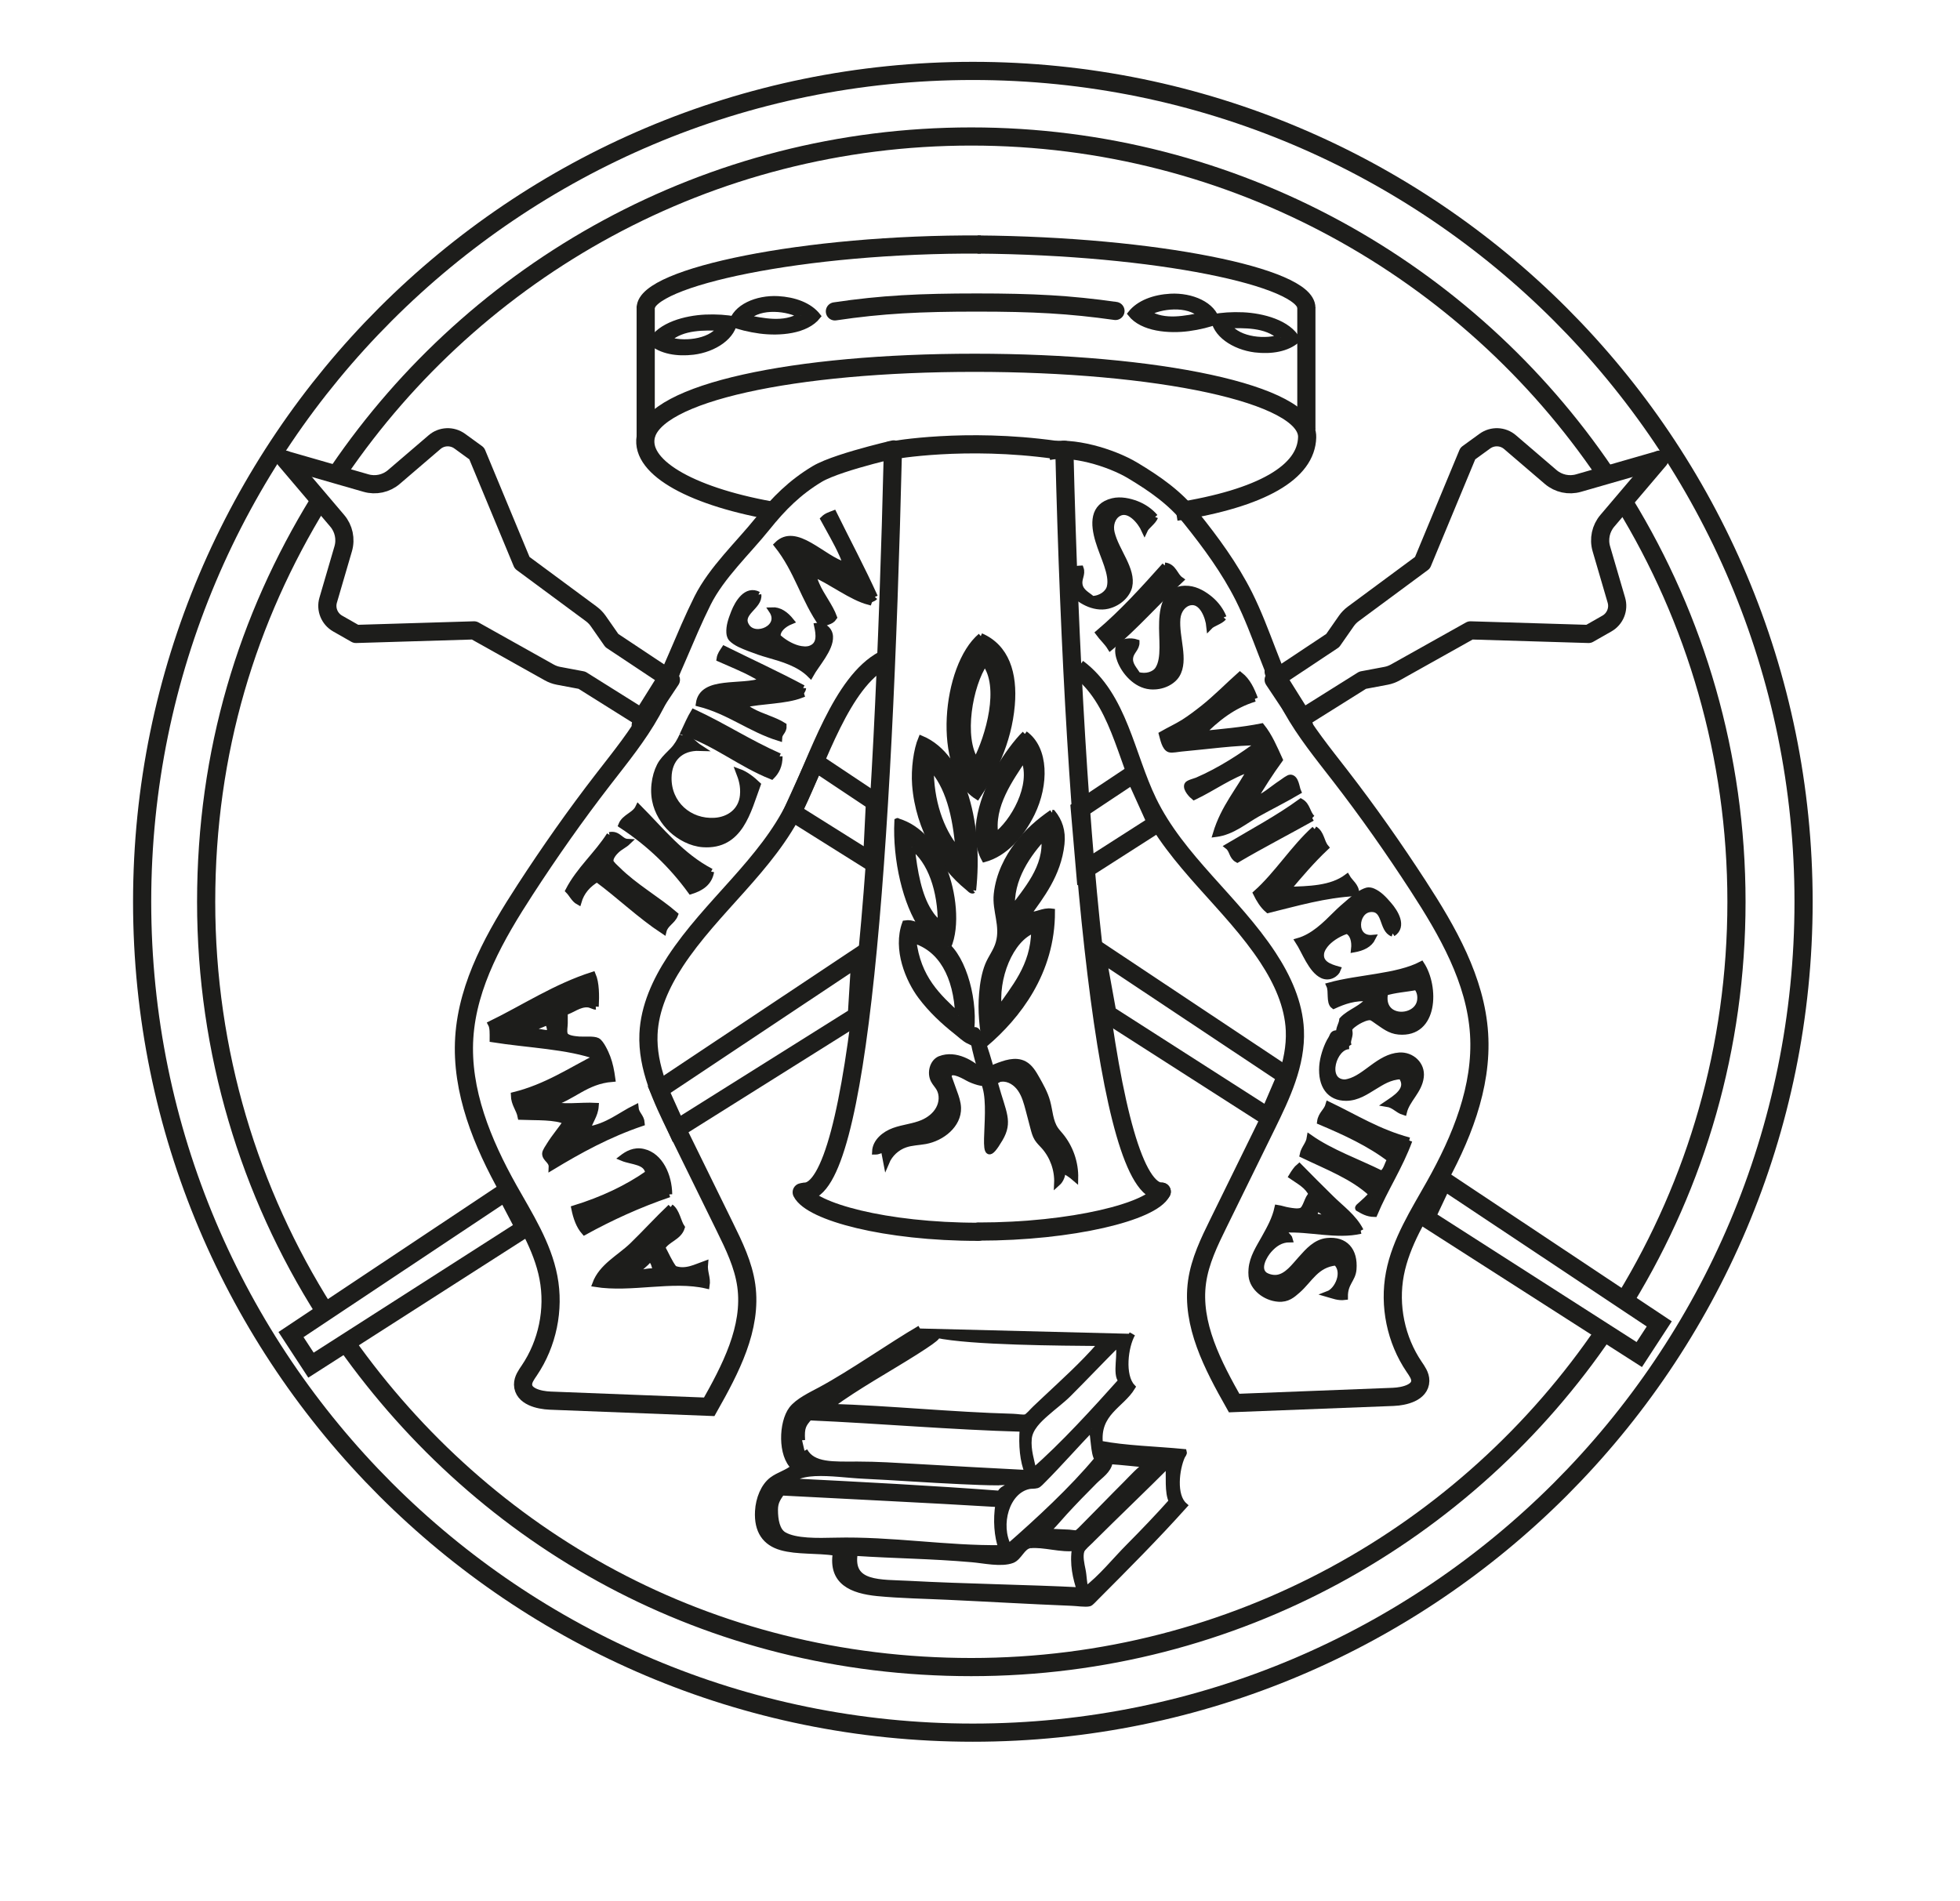 <?xml version="1.0" encoding="UTF-8"?>
<svg id="Livello_1" data-name="Livello 1" xmlns="http://www.w3.org/2000/svg" viewBox="0 0 323.64 313.93">
  <defs>
    <style>
      .cls-1, .cls-2, .cls-3 {
        fill: none;
        stroke-width: 3px;
      }

      .cls-1, .cls-2, .cls-3, .cls-4 {
        stroke: #1d1d1b;
      }

      .cls-1, .cls-3, .cls-4 {
        stroke-miterlimit: 10;
      }

      .cls-2 {
        stroke-linejoin: round;
      }

      .cls-2, .cls-3 {
        stroke-linecap: round;
      }

      .cls-4 {
        fill: #1d1d1b;
      }
    </style>
  </defs>
  <path class="cls-1" d="m297.81,148.92c0,75.78-61.41,137.21-137.17,137.21S23.47,224.7,23.47,148.92,84.88,11.71,160.64,11.71s137.17,61.43,137.17,137.21Z"/>
  <path class="cls-1" d="m53.59,216.49c-12.38-19.54-19.55-42.72-19.55-67.56s6.8-46.82,18.6-66.04c.11-.17.21-.34.31-.51"/>
  <path class="cls-1" d="m265.02,219.76c-22.72,33.52-61.11,55.54-104.64,55.54s-80.33-21.12-103.21-53.47c-.05-.07-.09-.13-.14-.2"/>
  <path class="cls-1" d="m267.83,82.4c.13.21.26.42.39.63,11.74,19.18,18.51,41.75,18.51,65.89s-6.68,46.42-18.29,65.53c-.07.12-.14.23-.21.35"/>
  <path class="cls-1" d="m55.91,77.83c22.74-33.38,61.05-55.29,104.47-55.29s81.96,22.04,104.67,55.59"/>
  <polygon class="cls-1" points="182.87 167.46 180.92 156.7 212.4 177.65 209.46 184.49 182.87 167.46"/>
  <polygon class="cls-1" points="235.43 201.12 238.35 194.92 273.98 218.63 270.68 223.69 235.43 201.12"/>
  <polygon class="cls-1" points="141.48 167.77 142.09 157.79 108.84 179.93 111.76 186.42 141.48 167.77"/>
  <polygon class="cls-1" points="51.35 225.44 48.05 220.39 83.5 196.79 86.66 202.83 51.35 225.44"/>
  <polygon class="cls-1" points="179.16 143.6 178.31 133.68 187.27 127.72 191.02 136.01 179.16 143.6"/>
  <polygon class="cls-1" points="130.84 134.13 134.59 125.85 144.48 132.44 143.99 142.38 130.84 134.13"/>
  <path class="cls-2" d="m110.78,110.93l-4.77,7.62-9.92-6.22-3.88-.73c-.53-.1-1.04-.29-1.51-.55l-12.41-6.95-19.52.59-3.02-1.72c-1.35-.77-2-2.37-1.56-3.86l2.48-8.48c.47-1.61.1-3.35-.99-4.63l-8.57-10.09"/>
  <path class="cls-2" d="m105.8,119.74l4.98-7.48-9.75-6.48-2.26-3.24c-.31-.44-.69-.83-1.12-1.15l-11.44-8.46-7.49-18.04-2.81-2.04c-1.26-.91-2.98-.85-4.16.17l-6.71,5.75c-1.27,1.09-3.01,1.47-4.62,1l-12.72-3.66"/>
  <path class="cls-2" d="m210.31,110.93l4.77,7.62,9.92-6.22,3.88-.73c.53-.1,1.04-.29,1.51-.55l12.41-6.95,19.52.59,3.02-1.72c1.35-.77,2-2.37,1.56-3.86l-2.48-8.48c-.47-1.61-.1-3.35.99-4.63l8.57-10.09"/>
  <path class="cls-2" d="m215.29,119.74l-4.98-7.48,9.75-6.48,2.26-3.24c.31-.44.69-.83,1.12-1.15l11.44-8.46,7.49-18.04,2.81-2.04c1.26-.91,2.98-.85,4.16.17l6.71,5.75c1.27,1.09,3.01,1.47,4.62,1l12.72-3.66"/>
  <line class="cls-1" x1="106.62" y1="72.2" x2="106.62" y2="50.56"/>
  <path class="cls-1" d="m128.51,84.51c-13.9-2.31-22.77-7.15-21.9-12.3,1.24-7.32,24.41-12.3,54.32-12.3s55.09,5.08,54.91,12.3c-.14,5.74-7.41,10.07-21.64,12.3"/>
  <path class="cls-1" d="m215.71,50.83c0-5.03-24.78-10.22-54.29-10.45"/>
  <line class="cls-1" x1="215.71" y1="70.98" x2="215.71" y2="50.74"/>
  <path class="cls-1" d="m106.62,50.87c0-5.03,25.98-10.66,55.34-10.49"/>
  <path class="cls-4" d="m110.29,56.09c2.18.84,6.88.62,8.65-1.92-.02-.04.01-.05,0-.08-2.46,0-6.25-.26-8.66,2m11.01-3.33c-.13,2.79-3.39,4.9-6.81,5.32-2.68.32-5.29-.11-6.98-1.61,1.49-2.78,5.75-3.87,8.97-4.02,1.74-.08,3.63.04,4.82.31"/>
  <path class="cls-4" d="m132.23,52.09c-2-1.21-6.67-1.81-8.85.37,0,.04-.02.05-.02.08,2.42.42,6.11,1.35,8.87-.45m-11.42,1.35c.62-2.72,4.2-4.22,7.64-4.04,2.69.15,5.19,1.03,6.58,2.81-1.95,2.47-6.34,2.8-9.53,2.38-1.73-.23-3.56-.68-4.69-1.15"/>
  <path class="cls-4" d="m211.45,55.7c-2.4-2.26-6.19-1.99-8.66-2,0,.03.02.04,0,.09,1.76,2.53,6.47,2.76,8.65,1.92m-11.01-3.33c1.19-.27,3.07-.39,4.82-.31,3.22.15,7.48,1.24,8.97,4.02-1.68,1.5-4.3,1.93-6.98,1.61-3.42-.43-6.68-2.53-6.81-5.32"/>
  <path class="cls-4" d="m189.51,51.69c2.76,1.8,6.45.88,8.87.45,0-.03-.03-.04-.02-.08-2.18-2.18-6.85-1.58-8.85-.37m11.42,1.35c-1.13.47-2.96.92-4.69,1.15-3.19.42-7.58.09-9.53-2.38,1.39-1.77,3.89-2.66,6.58-2.81,3.44-.18,7.02,1.32,7.64,4.04"/>
  <path class="cls-3" d="m137.86,51.42c7.77-1.16,14.13-1.46,23.44-1.46s15.33.32,22.89,1.39"/>
  <path class="cls-3" d="m175.75,74.28c1.63,67.32,7.16,122.51,16.08,122.51"/>
  <path class="cls-3" d="m147.44,74.35c-1.63,67.32-5.67,122.44-14.58,122.44"/>
  <path class="cls-3" d="m132.38,196.89c1.63,3.2,13.77,6.53,29.16,6.53"/>
  <path class="cls-3" d="m191.83,196.79c-1.61,3.3-14.84,6.59-30.24,6.59"/>
  <path class="cls-3" d="m147.44,74.35s11.86-2.15,26.77-.07"/>
  <path class="cls-1" d="m146.7,74.41c4.29-.93-8.1,1.66-11.77,3.87-3.67,2.21-6.32,4.85-9,8.19-3.27,4.07-7.57,8.04-9.92,12.71-2.98,5.96-5.19,12.45-8.43,18.28-2.24,4.03-5.18,7.62-8,11.27-4.54,5.87-8.81,11.95-12.85,18.17-4.86,7.48-9.5,15.55-10.07,24.45-.56,8.83,2.99,17.41,7.32,25.13,2.61,4.65,5.58,9.26,6.58,14.49,1.01,5.27-.16,10.92-3.17,15.36-.48.71-1.03,1.46-1.02,2.32.03,1.93,2.56,2.57,4.48,2.65,8.75.34,17.5.68,26.26,1.02,3.49-6.19,7.1-12.98,6.12-20.02-.48-3.43-2.02-6.6-3.55-9.71l-7.93-16.16c-2.43-4.95-4.91-10.17-4.67-15.67.19-4.31,2.07-8.39,4.43-12,5.95-9.07,15.11-15.91,19.84-25.67,3.68-7.6,7.61-20.47,14.54-24.13"/>
  <path class="cls-1" d="m173.06,74.5c3.84-.88,10.35,1.01,14.02,3.22,3.67,2.21,6.91,4.46,9.59,7.8,3.27,4.07,6.38,8.31,8.73,12.98,2.98,5.96,4.67,12.52,7.91,18.34,2.24,4.03,5.18,7.62,8,11.27,4.54,5.87,8.81,11.95,12.85,18.17,4.86,7.48,9.5,15.55,10.07,24.45.56,8.83-2.98,17.41-7.32,25.13-2.61,4.65-5.58,9.26-6.58,14.49-1,5.27.16,10.92,3.17,15.36.48.71,1.03,1.46,1.02,2.32-.03,1.92-2.56,2.57-4.48,2.65-8.75.34-17.5.68-26.26,1.02-3.49-6.19-7.1-12.98-6.12-20.02.48-3.43,2.02-6.6,3.55-9.71l7.93-16.16c2.43-4.95,4.91-10.17,4.67-15.67-.19-4.31-2.07-8.39-4.43-11.99-5.95-9.07-15.11-15.91-19.84-25.67-3.68-7.6-4.83-17.09-11.6-22.14"/>
  <path class="cls-4" d="m164.38,138.01c2.88-2.09,6.48-8.27,4.71-12.62-.07-.01-.05-.06-.1-.08-2.03,3.15-5.51,7.77-4.61,12.7m4.86-16.81c3.45,2.47,3.44,8.38,1.15,13.09-1.81,3.69-4.52,6.67-7.83,7.57-2.31-4.19-.18-10.54,2.29-14.76,1.34-2.29,3.05-4.6,4.38-5.9"/>
  <path class="cls-4" d="m157.81,140.08c.15.19.38.57.47.42-.44-5.88-1.7-10.8-4.59-13.85-.06,5.71,1.68,10.4,4.11,13.43m2.88,6.95c-.22.18-.61-.31-.88-.52-4.19-3.38-8.13-9.52-8.69-16.91-.19-2.61.23-5.76,1.01-7.62,7.15,2.99,9.7,14.68,8.56,25.04"/>
  <path class="cls-4" d="m158.22,167.7c-.25-6.53-2.79-11.11-7.42-12.46.73,6.37,4.1,9.37,7.42,12.46m-7.62-27.84c0-.06-.07-.04-.05.06.44,4.14,1.18,7.99,2.81,10.57.52.84,1.15,1.65,1.99,2.04.02-5.44-1.66-10.41-4.75-12.67m5.95,16.49c3.03,2.96,4.75,10.55,3.5,15.58-.78-.37-1.43-1.04-2.15-1.6-2.1-1.66-4.14-3.56-5.83-5.82-2.02-2.69-4.18-7.74-2.61-12.02,1.31-.2,1.92.49,2.89.71-2.75-3.92-4.48-11.24-4.17-17.61.04-.02.05.01.06.05,3.54,1.08,5.96,4.06,7.56,7.83,1.57,3.74,2.26,9.46.75,12.88"/>
  <path class="cls-4" d="m170.66,153.6c-3.81,1.42-6.47,7.95-5.7,13.23,2.34-3.55,5.76-7.17,5.81-13.16,0-.03,0-.07-.05-.06h-.06Zm-3.53-3.37c2.17-3.07,5.92-7,5.28-11.99,0-.03,0-.07-.06-.07-2.41,2.63-5.69,6.94-5.22,12.06m6.57-16.02l.11.02c1.09,1.35,1.7,2.98,1.46,5.15-.56,5.1-3.46,8.66-5.59,11.68,1.59.2,2.41-.74,4.02-.52.03,10.06-5.73,17.32-11.02,21.84-.45-2.76-.76-5.38-.51-8.29.13-1.63.42-3.32.98-4.71.51-1.25,1.39-2.32,1.76-3.65.82-2.86-.61-5.36-.32-8.07.34-3.22,1.81-6.03,3.44-8.17,1.63-2.16,3.57-3.83,5.67-5.28"/>
  <path class="cls-4" d="m161.15,125.69c2.1-4.04,4.49-12.33,1.46-16.23-2.51,3.67-4.06,12.39-1.46,16.23m.8-20.64c4.2,1.82,5.57,6.15,5.12,11.39-.54,6.24-3.19,11.3-5.71,15.09-6.94-4.43-5.33-21.48.59-26.48"/>
  <path class="cls-4" d="m164.36,179.15c1.3,4.67,2.4,6.09.74,8.91-3.8,6.47-1.05-3.79-2.35-8.46-1.3-4.67-2.72-9.23-1.83-9.48.89-.25,2.14,4.36,3.44,9.04"/>
  <path class="cls-4" d="m155.26,174.87c-1.26.49-1.71,2.29-1.09,3.5.25.49.65.88.92,1.36.59,1.04.5,2.38-.08,3.42-.57,1.04-1.57,1.81-2.67,2.28-1.51.64-3.19.76-4.73,1.32-1.54.56-3.04,1.78-3.11,3.42.51,0,1.02-.21,1.4-.57.15.78.29,1.56.44,2.33.57-1.36,1.75-2.46,3.15-2.93,1.06-.36,2.21-.37,3.31-.57,2.74-.5,5.47-2.68,5.39-5.47-.03-.9-.33-1.76-.64-2.6-.3-.85-.61-1.69-.91-2.54.04-1.5,2.17-.37,3.16.19s2.78,1.05,2.68.72c-.04-.15-.11-.41-.16-.58-.05-.16-.15-.96-.27-1.07-1.43-1.43-4.24-3.2-6.82-2.19"/>
  <path class="cls-4" d="m163.62,176.5c.7-.28-.02,0,.74-.3,1.54-.61,3.31-1.26,4.77-.48.93.5,1.5,1.47,2.02,2.39.69,1.22,1.39,2.46,1.76,3.81.43,1.54.45,3.25,1.35,4.58.24.36.54.67.81,1,1.64,1.96,2.53,4.53,2.47,7.08-.64-.56-1.36-1.03-2.12-1.41.09.83-.24,1.69-.86,2.24.1-2.22-.7-4.48-2.18-6.13-.38-.42-.8-.81-1.1-1.29-.33-.53-.49-1.15-.65-1.76-.26-.98-.52-1.96-.77-2.94-.32-1.2-.64-2.42-1.35-3.45-.7-1.02-1.87-1.81-3.11-1.71-.9.07-.33.32-1.23.29"/>
  <path class="cls-4" d="m170.06,255.18c-1.24.15-1.79,2.01-2.92,2.45-1.81.69-4.7.02-6.62-.14-6.87-.6-12.54-.61-19.38-1.06-.93,5.37,4.24,4.87,9,5.13,8.99.49,19.96.64,28.18,1.07-.66-1.99-1.25-4.37-.8-7.03-2.21.36-5.24-.68-7.45-.42m-41-8.71c-.63.93-1.11,1.56-1.11,2.86,0,1.71.32,3.48,1.48,4.15,1.91,1.11,5.56,1.02,8.45.95,9.4-.23,18.36,1.36,27.48,1.23-.71-1.92-.93-4.65-.5-7.28-11.82-.72-24.46-1.3-36.38-1.94-.07.02.1-.25.07-.21m36.35-1.44c-2.1,0-4.14-.1-6.19-.19-5.41-.24-10.78-.65-16.1-.9-2.73-.13-5.4-.55-8.08-.43-1.15.06-2.49.27-3.26.76-.21.14-.54.33-.52.61,11.5.59,23,1.18,34.24,2.03.26-.21.35-.46.62-.66.36-.27.91-.39,1.04-.9-.41-.54-1.18-.33-1.75-.33m15.26,9.54c-.48.49-1.44,1.27-1.6,1.75-.32.94,0,2.27.18,3.17.22,1.02.21,2.44.51,3.28,2.58-1.92,4.94-4.9,7.19-7.15,2.25-2.26,4.93-5.06,7.05-7.45-.74-1.42-.42-4.14-.55-6.17-3.7,3.72-8.92,8.71-12.79,12.57m3.12-13.04s-.05.07-.04.14c-.25,1.43-1.54,2.2-2.51,3.17-1.75,1.75-3.37,3.42-4.96,5.15-.84.91-1.62,1.88-2.41,2.65-.17.17-.65.36-.57.52,1.24.1,2.56.12,3.73.19.41.02.96.15,1.23.09.3-.07,1.03-.89,1.42-1.27,2.34-2.34,4.49-4.59,6.76-6.85,1.19-1.2,2.21-2.37,3.49-3.21-2.04-.19-4.03-.43-6.14-.57m-3.06-5.36c-2.17,2.24-5.56,6.05-7.89,8.38-.33.33-.81.87-1.09.95-.48.13-.95.06-1.32.14-3.76.77-5.31,6.42-3.39,10.05,4.84-4.23,10.59-9.54,14.69-14.5-.68-.97-.55-3.81-1-5.02m-47.38,3.65c1.37,2.52,4.77,2.28,8.74,2.28,3.27,0,6.42.21,9.3.37,6.52.39,12.96.72,18.85,1.03-.83-1.98-1.07-4.61-.85-7.32-12.08-.34-23.35-1.36-35.24-1.88-1,1.15-1.35,1.63-1.2,3.78m51.59-15.35s1.21-1.26.25-.3c-2.2,2.2-5.36,5.51-7.84,7.99-1.09,1.09-2.46,2.09-3.73,3.22-1.16,1.02-2.68,2.43-2.84,4.16-.19,1.95.47,3.73.77,5.4,4.86-4.21,10.26-10.17,14.54-14.95-1.09-1.04.07-4.64-.57-6.14m-30.73-1.5c1.27,0,1.69.08-2.71,2.87-4.58,2.9-9.6,5.64-13.89,8.79-.09.07-.32.11-.28.29,10.16.32,20.05,1.37,30.28,1.65.71.02,1.59.21,2.08.09.39-.09,1.19-1.08,1.61-1.46.57-.53,1.09-1.02,1.6-1.51,3.15-2.96,6.2-5.7,8.98-8.89.07-.09.36-.42.18-.42-6.53-.06-21.36-.12-27.13-1.35-.06-.01,1.79.09,1.8.15m30.57-.31c-1.2,2.09-1.79,6.89,0,8.79-1.83,3.02-5.92,4.24-5.35,9.36,4.24.82,9.22.92,13.85,1.37.07.25-.18.47-.29.7-.95,2.11-1.49,6.49.38,8.13-4.61,5.14-9.64,10.2-14.64,15.21-.32.31-.81.88-1.04.94-.64.17-2.02-.06-2.98-.09-7.01-.28-13.52-.67-20.41-.99-3.55-.17-7.84-.24-11.62-.61-4.14-.42-7.64-1.8-6.85-6.67-3.21-.47-6.35-.15-8.98-.89-2.66-.75-4.05-2.69-3.87-5.96.11-2.06.96-4.12,2.31-5.15,1.12-.85,2.57-1.17,3.64-2.13-2.19-1.92-2.05-7.34-.38-9.55,1.02-1.34,3.16-2.34,4.78-3.21,5.12-2.76,11.58-7.32,16.39-10.13"/>
  <path class="cls-4" d="m192.33,93.39c1.48.17,1.63,1.68,2.6,2.36-3.93,3.66-7.44,7.74-11.6,11.17-.55-.9-1.33-1.56-1.94-2.4,3.99-3.38,7.48-7.25,10.95-11.13"/>
  <path class="cls-4" d="m202.05,101.97c-.58.68-1.81.94-2.35,1.51-.16-1.61-1.21-4.43-3.22-4.01-1.11.24-1.95,1.33-2.07,2.69-.27,3.08,1.4,6.84-.1,9.29-.68,1.11-2.37,2.07-4.39,1.89-2.37-.22-4.25-2.43-4.95-4.29-.23-.59-.57-1.82-.09-2.5.43-.62,1.79-.79,2.78-.47.02.98-.88,1.48-1.04,2.45-.21,1.23.71,2.02,1.22,2.92,1.4.44,2.83-.05,3.39-.94,1.16-1.83.56-5.06.67-7.83.1-2.87.92-5.75,4.34-5.43,1.38.13,2.64.92,3.58,1.7.99.83,1.76,1.88,2.22,3.02"/>
  <path class="cls-4" d="m132.61,113.62c-.03.46-.47.63-.3,1.14-2.66,1.03-6.51.92-9.53,1.61.27.48.84.8,1.37,1.09,1.56.88,3.72,1.4,5.24,2.37.06.98-.7,1.16-.74,2.04-4.82-1.5-8.21-4.41-13.25-5.69.58-4.08,7.06-2.45,10.51-3.74-.3-.43-.94-.79-1.52-1.09-1.69-.93-3.73-1.74-5.57-2.56.1-.68.46-1.12.78-1.61,4.34,2.15,8.79,4.19,13.01,6.45"/>
  <path class="cls-4" d="m207.19,115.38c-3.58,1.07-6.34,3.29-8.86,5.85,3.39-.35,6.81-.63,9.99-1.27,1.29,1.61,2.11,3.57,2.99,5.5-1.54,2.11-2.98,4.37-4.36,6.7,1.62-.42,3.07-1.83,4.61-2.84.4-.27,1.22-.92,1.53-.9.9.06.98,1.68,1.26,2.3-2.22,1.31-4.48,2.42-6.7,3.66-2.16,1.2-4.15,2.99-6.89,3.34,1.33-4.44,3.88-7.18,5.8-10.82-3.47,1.11-6.22,3.2-9.4,4.71-.3-.24-1.4-1.32-1.11-2,.13-.32,1.32-.59,1.65-.74,3.73-1.61,7.44-4,10.46-6.3-4.32,0-8.8.66-13.15,1.05-.53.05-1.49.25-1.88.13-.79-.23-1.07-1.77-1.27-2.49,1.2-.69,2.43-1.25,3.57-1.96,1.12-.71,2.17-1.51,3.24-2.35,2.13-1.69,4.16-3.77,6.08-5.48,1.26.99,1.91,2.44,2.47,3.93"/>
  <path class="cls-4" d="m128.72,124.9c0,1.56-.54,2.54-1.31,3.31-5.18-2.07-9.1-5.44-14.5-7.28.51-1.1,1.1-2.42,1.64-3.31,4.89,2.26,9.2,5.1,14.17,7.28"/>
  <path class="cls-4" d="m112.69,121.47c1.16.41,1.96,1.46,2.85,2.03-3.22-.11-5.1,1.9-5.15,4.89-.08,4.33,3.41,7.43,7.64,7.16,2.4-.16,4.41-1.64,4.65-4.19.15-1.62-.25-2.79-.68-3.91,1.14.41,2.23,1.28,3.11,2.12-1.61,4.35-2.88,10.27-9.04,9.84-1.96-.14-3.85-1.19-5.15-2.4-1.3-1.21-2.38-2.92-2.75-4.85-.45-2.29.15-4.85,1.12-6.26.55-.77,1.22-1.37,1.81-1.98.69-.71,1.15-1.52,1.58-2.45"/>
  <path class="cls-4" d="m216.68,135.09c-4.11,2.3-8.3,4.46-12.37,6.85-.91-.5-.79-1.57-1.54-2.16,4.02-2.39,8.31-4.68,12.03-7.39,1.1.63,1.04,1.91,1.88,2.7"/>
  <path class="cls-4" d="m217.07,136.92c1.15.7,1.07,2.1,1.84,3.02-2.25,2.12-4.33,4.55-6.39,7.01,3.63-.11,7.29-.15,9.9-2.1.5.88,1.51,1.47,1.51,2.63-5.22.26-9.82,1.65-14.55,2.8-.91-.78-1.47-1.76-1.97-2.76,3.47-3.08,6.2-7.5,9.66-10.6"/>
  <path class="cls-4" d="m117.42,143.94c-.32,1.84-1.65,2.7-3.35,3.23-3.14-4.33-6.97-7.98-11.47-10.92.54-1.35,2.21-1.62,2.81-2.9,3.77,3.78,7.07,8.02,12.01,10.59"/>
  <path class="cls-4" d="m100.65,137.91c1.47-.31,1.77,1.08,3,1.13-.52.5-1.2.78-1.81,1.34-.41.37-1.15,1.21-1.03,1.88.08.39.77.97,1.17,1.36,2.84,2.83,6.64,4.96,9.49,7.43-.4,1.07-1.63,1.52-1.91,2.69-3.88-2.55-7.25-5.83-10.98-8.58-1.51.89-2.58,2.1-3.06,3.76-.71-.39-1.09-1.27-1.66-1.85,1.77-3.44,4.75-5.95,6.8-9.18"/>
  <path class="cls-4" d="m229.96,154.18c-1.86-.66-1.06-4.28-3.68-4.06-2.57.22-3,5.09.38,4.77-.55,1.11-1.68,1.63-3.07,1.88.16-1.38-.2-2.65-1.17-3.06-1.11.33-2.45,1.09-3.3,1.98-.41.43-.9,1.11-.98,1.75-.23,1.7,1.41,2.26,2.77,2.64-.28.77-1.41,1.51-2.54.99-1.85-.85-2.93-4.01-4.01-5.66,2.51-.72,4.46-2.68,6.18-4.39.75-.75,1.57-1.47,2.4-2.17.88-.73,1.81-1.51,2.83-1.79.21-.06.66,0,.95.14,1,.45,1.72,1.2,2.59,2.21,1.09,1.25,2.5,3.56.67,4.76"/>
  <path class="cls-4" d="m228.71,163.94c-.96,4.72,5.44,4.56,5.8,1.18.1-.95-.19-1.62-.61-2.13-1.72.34-3.66.44-5.19.95m-5.94,8.82c-2.58.03-4.22,5.67-.94,5.99.29.03.55-.02.84-.1,2.85-.72,5.05-4.11,8.4-4.34,1.99-.13,3.79,1.47,3.53,3.54-.27,2.31-2.28,3.7-2.79,5.8-1.05-.32-1.58-1.18-2.78-1.37,1.29-.88,3.97-2.4,2.32-4.57-1.97.13-3.15.96-4.53,1.79-1.24.75-2.7,1.78-4.53,1.79-2.77.02-4.17-2.04-3.96-5.19.1-1.41.63-3.02,1.23-4.15.08-.15.23-.34.33-.57.29-.65.3-.77,1.23-.75-.09-.83.43-1.41.52-2.22,1.29-1.38,3.46-1.89,4.48-3.54-2.4-.22-4.29.49-5.9,1.23-.78-.57-.28-2.42-.71-3.35,4.85-1.34,11.23-1.41,15.19-3.49,2.41,3.69,2.29,11.61-3.73,11.09-1.51-.13-2.51-1.02-3.54-1.7-.3-.19-.78-.61-1.09-.66-.61-.1-1.56.37-2.08.66-.48.28-1.36.87-1.46,1.28-.04.18.07.55.05.8-.06.78-.52,1.39-.09,2.02"/>
  <path class="cls-4" d="m90.34,168.77c-1,.53-2.29.78-3.02,1.56,1.39-.11,2.25.29,3.5.31.05-.84-.12-1.44-.48-1.87m8.03-2.54c-.29.02-.8-.33-1.31-.37-1.45-.1-2.64,1-3.81,1.3v1.82c0,.53-.18,1.27,0,1.81.2.68,1.53.81,2.36.88.94.07,2.39-.11,3.02.21.63.32,1.41,2.05,1.67,2.75.41,1.09.62,2.16.81,3.53-4.49.36-6.5,3.11-10.28,4.15,1.99.71,4.99.17,7.54.31-.11,1.65-1.04,2.49-1.35,3.94,3.34-.54,5.35-2.36,7.92-3.63.1,1.08.94,1.44,1.02,2.54-5.52,1.87-10.28,4.49-14.86,7.26.05-1.07-1.09-1.34-1.08-2.23,0-.33.52-1.08.75-1.45.79-1.29,2.01-2.7,2.74-3.84-1.88-.86-4.86-.67-7.53-.78-.25-1.32-1.09-2.06-1.13-3.58,5.41-1.34,9.37-4.08,13.84-6.32-4.91-1.8-11.52-1.98-17.34-2.91,0-.93.06-1.92-.28-2.54,5.56-2.72,10.67-6.13,16.81-8.09.58,1.34.59,3.42.49,5.24"/>
  <path class="cls-4" d="m232.71,188.35c-1.6,4.36-4,7.92-5.76,12.12-1.19-.02-1.92-.5-2.69-.94-.08-.15.28-.4.47-.57.58-.53,1.32-1.15,1.79-1.79-3.06-2.89-7.4-4.52-11.42-6.46.22-1.11,1-1.67,1.18-2.83,3.49,2.45,7.88,3.98,11.83,5.94.85-.42.95-1.6,1.47-2.36-3.36-2.59-7.43-4.47-11.6-6.23.16-1.24,1.1-1.7,1.4-2.79,4.34,2.07,8.25,4.56,13.31,5.9"/>
  <path class="cls-4" d="m110.5,197.22c-5.05,1.72-9.65,3.84-14,6.23-.88-1-1.36-2.36-1.67-3.89,4.6-1.42,8.7-3.34,12.22-5.81-.21-2.03-2.7-1.86-4.31-2.54.79-.61,1.98-1.35,3.5-.98,2.75.64,4.22,3.89,4.26,7"/>
  <path class="cls-4" d="m217.09,200.89c.81.03,1.99.63,2.59,0-1.03-.14-1.16-1.2-2.31-1.22-.23.27-.33.68-.28,1.22m7.59,2.36c-4.02.93-8.38-.42-12.59-.19-.1.71.77,1.1.89,1.6-1.53,0-2.57.78-3.44,1.75-.79.89-2.05,3.03-.76,4.1.35.28,1.2.6,2.03.52,1.7-.18,2.89-1.88,4.05-3.16,1.14-1.27,2.4-2.73,4.29-2.93,2.95-.3,4.59,1.55,4.34,4.67-.14,1.75-1.45,2.22-1.42,4.57-1.08.14-1.93-.23-2.77-.47,1.61-.61,3-3.72,1.31-5.23-3.31.32-4.34,2.86-6.36,4.62-.83.72-1.64,1.48-3.16,1.37-2.17-.16-4.22-1.79-4.43-3.76-.04-.36-.03-.76,0-1.13.15-1.92,1.26-3.56,2.11-5.1.9-1.62,1.77-3.16,2.17-5,.6.09,1.18.32,1.85.42.61.1,1.49.26,2.07.05.82-.3.99-2.19,1.74-2.69-.65-1.45-2.05-2.16-3.3-3.02.34-.57.81-1.27,1.23-1.61,1.7,1.75,3.45,3.46,5.19,5.19,1.72,1.72,3.8,3.15,4.95,5.42"/>
  <path class="cls-4" d="m107.2,207.88c-.57.94-1.66,1.38-2.15,2.39,1.11-.04,2.08-.47,3.29-.26-.26-.82-.3-1.86-1.14-2.13m3.55-8.55c1,.71,1.21,2.47,1.83,3.37-.51,1.65-2.44,1.93-3.23,3.32.64,1.17,1.16,2.45,1.95,3.48,1.87.75,3.69-.28,5.11-.78-.14,1.39.48,2.29.27,3.58-5.65-1.32-12.46.68-18.38-.27,1.06-2.88,3.99-4.31,6.09-6.32,2.16-2.09,4.16-4.31,6.35-6.38"/>
  <path class="cls-4" d="m125.21,98.2c.29,1.97-3.39,3.04-1.92,5.26,1.43,2.18,6.07.16,4.15-2.68,1.27-.06,2.29.68,3.19,1.8-1.33.54-2.32,1.48-2.23,2.55.84.83,2.17,1.64,3.39,1.96.59.15,1.44.26,2.06.01,1.65-.63,1.38-2.36,1.08-3.76.84-.13,2.05.51,2.12,1.77.11,2.06-2.25,4.57-3.23,6.34-1.86-1.88-4.57-2.65-6.95-3.33-1.04-.29-2.09-.66-3.13-1.06-1.08-.42-2.24-.86-2.98-1.63-.15-.16-.31-.59-.32-.91-.07-1.1.27-2.11.77-3.39.62-1.58,2.05-3.97,4.02-2.93"/>
  <path class="cls-4" d="m144.46,98.59c-.32.38-.8.25-.99.8-2.92-.78-6.08-3.3-9.07-4.6-.08.59.19,1.22.45,1.81.75,1.75,2.23,3.56,2.87,5.35-.58.88-1.34.57-1.94,1.3-3.09-4.34-4.06-8.99-7.48-13.28,3.13-3.17,7.53,2.32,11.28,3.37.02-.56-.29-1.27-.58-1.9-.83-1.87-2.02-3.85-3.03-5.73.53-.53,1.12-.68,1.7-.91,2.27,4.6,4.7,9.16,6.79,13.78"/>
  <path class="cls-4" d="m190.73,85.37c-.33.83-1.42,1.48-1.74,2.19-.67-1.48-2.57-3.81-4.34-2.76-.97.58-1.42,1.88-1.09,3.21.73,3,3.53,6.02,2.9,8.83-.29,1.27-1.58,2.72-3.55,3.2-2.31.55-4.8-.94-6.06-2.47-.41-.49-1.12-1.55-.89-2.34.2-.72,1.44-1.32,2.48-1.34.33.92-.36,1.68-.19,2.65.2,1.24,1.32,1.68,2.1,2.38,1.47-.04,2.66-.96,2.91-1.99.51-2.11-1.1-4.97-1.89-7.62-.83-2.76-.98-5.74,2.36-6.54,1.35-.32,2.79.02,3.93.45,1.21.47,2.27,1.21,3.07,2.15"/>
</svg>